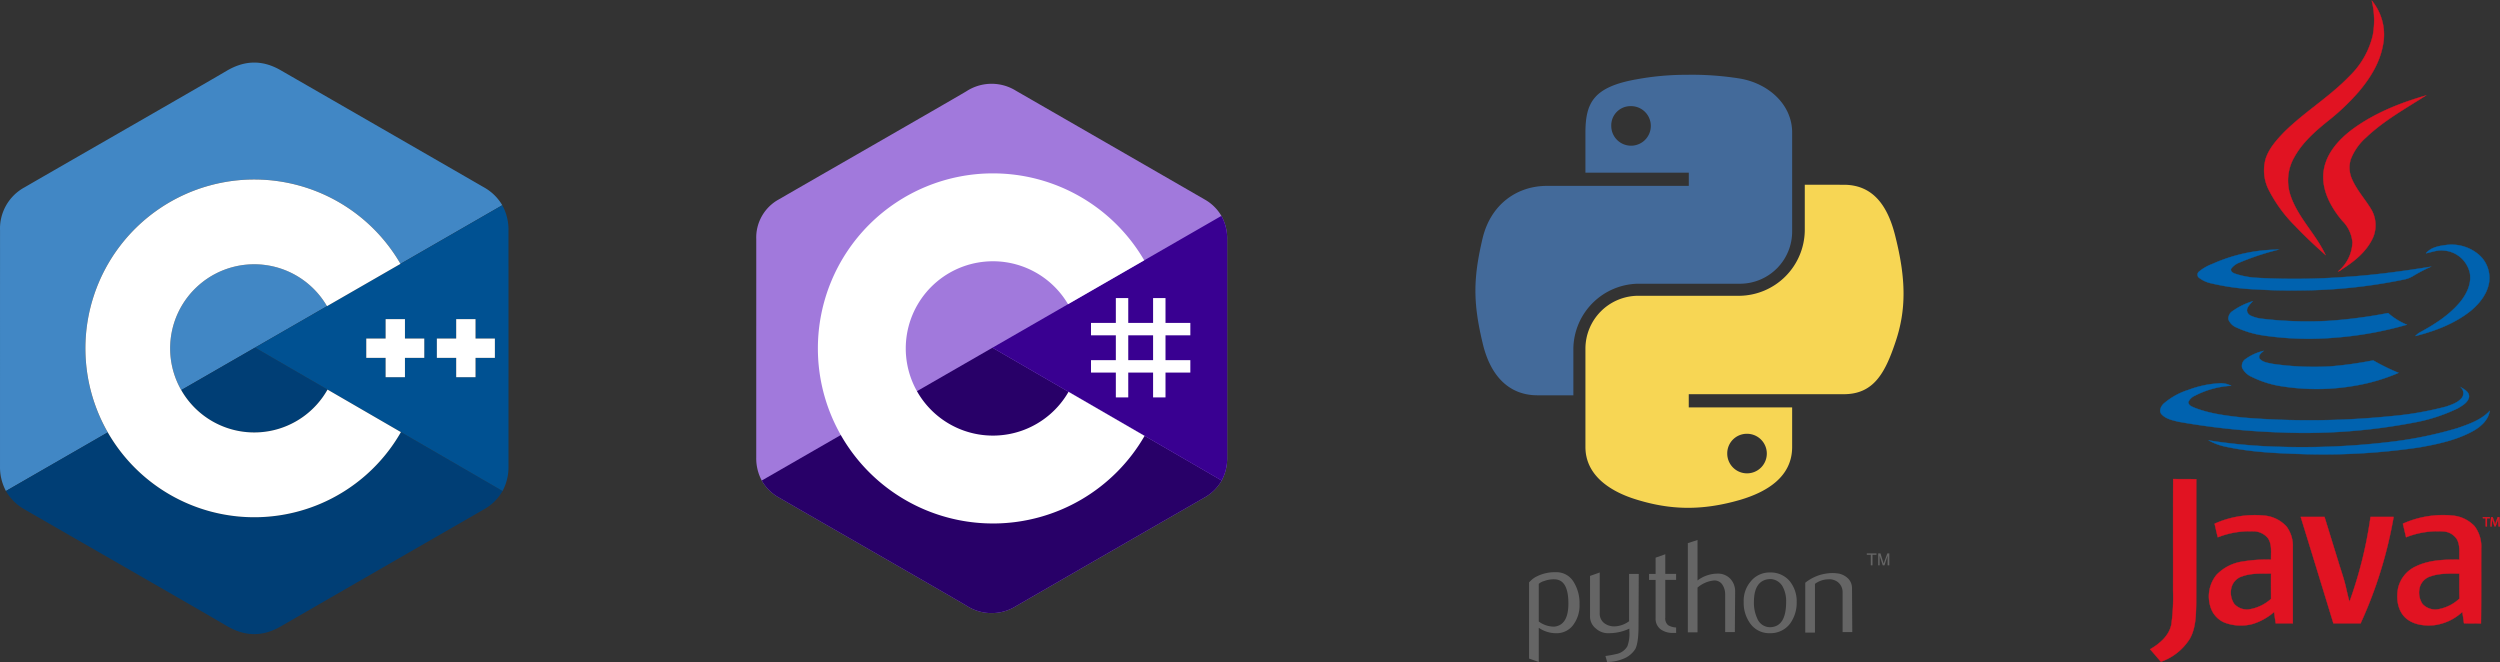 <svg xmlns="http://www.w3.org/2000/svg" width="674.383" height="178.575" viewBox="0 0 674.383 178.575">
  <rect x="0" y="0" width="674.383" height="178.575" fill="#333333" stroke="none"/>
  <g id="Grupo_9918" data-name="Grupo 9918" transform="translate(-221 -972.835)">
    <g id="Grupo_9849" data-name="Grupo 9849" transform="translate(160.457 949.775)">
      <g id="Grupo_9846" data-name="Grupo 9846" transform="translate(60.543 39.945)">
        <path id="Trazado_8964" data-name="Trazado 8964" d="M194.479,171.8a22.679,22.679,0,0,0-19.692,33.936L214.1,183.1A22.67,22.67,0,0,0,194.479,171.8Z" transform="translate(-125.893 -117.394)" fill="#4187c5" fill-rule="evenodd"/>
        <path id="Trazado_8965" data-name="Trazado 8965" d="M83.577,117.03a45.557,45.557,0,0,1,85-22.8l27.458-15.811a13.1,13.1,0,0,0-4.963-4.835q-27.393-15.794-54.8-31.567c-4.922-2.842-9.693-2.738-14.579.144-7.268,4.287-43.66,25.136-54.5,31.417a12.666,12.666,0,0,0-6.64,11.685q-.011,31.764-.007,63.527a13.674,13.674,0,0,0,1.6,6.718L89.609,139.7A45.348,45.348,0,0,1,83.577,117.03Z" transform="translate(-60.543 -39.945)" fill="#4187c5" fill-rule="evenodd"/>
      </g>
      <g id="Grupo_9847" data-name="Grupo 9847" transform="translate(62.147 116.824)">
        <path id="Trazado_8966" data-name="Trazado 8966" d="M179.046,237.731A22.678,22.678,0,0,0,218.5,237.6l-19.556-11.329Z" transform="translate(-131.755 -226.271)" fill="#003e75"/>
        <path id="Trazado_8967" data-name="Trazado 8967" d="M131.412,304.486A45.534,45.534,0,0,1,91.892,281.6L64.43,297.415a13.056,13.056,0,0,0,5.037,4.966c10.845,6.281,47.241,27.129,54.508,31.417,4.888,2.883,9.659,2.986,14.583.144q27.384-15.811,54.8-31.567a13.051,13.051,0,0,0,5.037-4.966l-27.42-15.885A45.537,45.537,0,0,1,131.412,304.486Z" transform="translate(-64.43 -258.727)" fill="#003e75"/>
      </g>
      <path id="Trazado_8968" data-name="Trazado 8968" d="M295.649,140.049a13.608,13.608,0,0,0-1.676-6.849L227.28,171.6l66.773,38.683a13.693,13.693,0,0,0,1.6-6.719S295.656,161.225,295.649,140.049Zm-22.711,34.318h-5.217v5.218H262.5v-5.218h-5.218v-5.218H262.5v-5.218h5.218v5.218h5.217Zm19.04,0H286.76v5.218h-5.219v-5.218h-5.217v-5.218h5.217v-5.218h5.219v5.218h5.218Z" transform="translate(-97.941 -54.777)" fill="#005192"/>
      <g id="Grupo_9848" data-name="Grupo 9848" transform="translate(83.577 71.478)">
        <path id="Trazado_8969" data-name="Trazado 8969" d="M356.581,207.681h-5.219V212.9h-5.217v5.218h5.217v5.218h5.219v-5.218H361.8V212.9h-5.218Z" transform="translate(-251.338 -170.005)" fill="#fff"/>
        <path id="Trazado_8970" data-name="Trazado 8970" d="M310.438,207.681H305.22V212.9H300v5.218h5.218v5.218h5.218v-5.218h5.217V212.9h-5.217Z" transform="translate(-224.234 -170.005)" fill="#fff"/>
        <path id="Trazado_8971" data-name="Trazado 8971" d="M181.687,173.043a22.683,22.683,0,1,1-.148-22.5l19.827-11.416a45.553,45.553,0,1,0,.118,45.389Z" transform="translate(-116.368 -116.368)" fill="#fff"/>
      </g>
    </g>
    <g id="Grupo_9850" data-name="Grupo 9850" transform="translate(425 995.437)">
      <path id="Trazado_8972" data-name="Trazado 8972" d="M127.031,41.977a12.608,12.608,0,0,0-1.553-6.343,12.129,12.129,0,0,0-4.6-4.477Q95.513,16.529,70.134,1.921a12.458,12.458,0,0,0-13.5.134C49.9,6.025,16.2,25.334,6.156,31.151A11.73,11.73,0,0,0,.006,41.972Q0,71.389,0,100.806a12.652,12.652,0,0,0,1.485,6.222,12.087,12.087,0,0,0,4.665,4.6c10.043,5.817,43.75,25.124,50.48,29.1a12.459,12.459,0,0,0,13.5.134q25.361-14.643,50.751-29.235a12.091,12.091,0,0,0,4.665-4.6,12.669,12.669,0,0,0,1.485-6.222s0-39.212-.006-58.823" transform="translate(0 0)" fill="#a179dc"/>
      <path id="Trazado_8973" data-name="Trazado 8973" d="M65.216,143.241,2.988,179.07a12.087,12.087,0,0,0,4.665,4.6c10.043,5.817,43.75,25.124,50.48,29.1a12.459,12.459,0,0,0,13.5.134Q97,198.256,122.39,183.664a12.091,12.091,0,0,0,4.665-4.6l-61.84-35.824" transform="translate(-1.503 -72.043)" fill="#280068"/>
      <path id="Trazado_8974" data-name="Trazado 8974" d="M191.5,78.034a12.608,12.608,0,0,0-1.553-6.343l-61.765,35.564,61.839,35.824a12.68,12.68,0,0,0,1.485-6.222s0-39.212-.006-58.823" transform="translate(-64.469 -36.057)" fill="#390091"/>
      <path id="Trazado_8975" data-name="Trazado 8975" d="M191.727,116.294v6.7h6.7v-6.7h3.349v6.7h6.7v3.349h-6.7v6.7h6.7v3.349h-6.7v6.7h-3.349v-6.7h-6.7v6.7h-3.349v-6.7h-6.7v-3.349h6.7v-6.7h-6.7v-3.349h6.7v-6.7Zm6.7,10.046h-6.7v6.7h6.7Z" transform="translate(-91.377 -58.49)" fill="#fff"/>
      <path id="Trazado_8976" data-name="Trazado 8976" d="M80.676,48.626a47.2,47.2,0,0,1,40.888,23.588l-.08-.136L100.933,83.912A23.5,23.5,0,0,0,80.944,72.334h-.268a23.513,23.513,0,1,0,20.489,35.043l-.1.171,20.522,11.888A47.205,47.205,0,0,1,81.2,143.063l-.526,0a47.22,47.22,0,1,1,0-94.44Z" transform="translate(-16.827 -24.457)" fill="#fff"/>
    </g>
    <g id="Grupo_9853" data-name="Grupo 9853" transform="translate(788.325 950.466)">
      <path id="Trazado_8980" data-name="Trazado 8980" d="M148.384,22.534a14.4,14.4,0,0,1,2.99,12.145c-.885,4.73-3.509,8.911-6.591,12.512a60.911,60.911,0,0,1-8.27,7.843c-3.448,2.777-6.836,5.768-9,9.674A12.629,12.629,0,0,0,126.5,75.235c2.044,5.92,6.8,10.314,9.4,15.9-2.869-2.533-5.676-5.157-8.3-7.934a37.992,37.992,0,0,1-7.049-9.7,11.608,11.608,0,0,1-.794-8.27c.885-2.777,2.869-5,4.852-7.08,5.523-5.523,12.329-9.582,17.73-15.2a22.575,22.575,0,0,0,6.317-11.017,22.2,22.2,0,0,0-.274-9.4Z" transform="translate(-75.916)" fill="#e11322" stroke="#e11322" stroke-miterlimit="10" stroke-width="0.094"/>
      <path id="Trazado_8981" data-name="Trazado 8981" d="M181.972,115.59c5.92-4.364,12.847-7.141,19.866-9.155-5.554,3.54-11.352,6.774-16.143,11.321a15.028,15.028,0,0,0-4.15,5.951,7.589,7.589,0,0,0,.367,5.31c1.281,2.929,3.448,5.31,5.1,7.995a8.463,8.463,0,0,1,.58,7.69c-1.618,3.631-4.791,6.287-8.087,8.392-.428.244-.793.7-1.313.763a10.636,10.636,0,0,0,3.845-7.812,9.37,9.37,0,0,0-2.777-5.859c-3.021-3.6-5.554-8.178-5.035-13.03s4-8.758,7.751-11.565Z" transform="translate(-114.774 -58.298)" fill="#e11322" stroke="#e11322" stroke-miterlimit="10" stroke-width="0.094"/>
      <path id="Trazado_8982" data-name="Trazado 8982" d="M262.113,246.784c1.281-1.556,3.326-1.953,5.188-2.2a11.363,11.363,0,0,1,9.124,2.625,8.288,8.288,0,0,1,2.716,7.324c-.458,3.143-2.563,5.767-4.943,7.751-4.3,3.448-9.613,5.462-14.923,6.805a4.8,4.8,0,0,1,1.038-.885c4.028-2.167,8.025-4.7,10.986-8.24,1.8-2.2,3.2-5.066,2.624-7.965a7.777,7.777,0,0,0-7.2-5.981c-1.587-.153-3.082.458-4.608.763Z" transform="translate(-175.018 -156.086)" fill="#0062af" stroke="#0062af" stroke-miterlimit="10" stroke-width="0.094"/>
      <path id="Trazado_8983" data-name="Trazado 8983" d="M58.576,252.3a44,44,0,0,1,17.852-3.875,70.521,70.521,0,0,0-10.589,3.509,4.853,4.853,0,0,0-2.167,1.648c-.244.641.427,1.068.915,1.282a22.869,22.869,0,0,0,6.592,1.19,182.028,182.028,0,0,0,23.436-.275c7.69-.488,15.319-1.526,22.917-2.746a42.291,42.291,0,0,0-4.943,2.594,7.641,7.641,0,0,1-2.655.916,141.4,141.4,0,0,1-28.441,2.869c-3.692.03-7.354-.031-11.016-.275a63.477,63.477,0,0,1-12.206-1.648,8.16,8.16,0,0,1-3.3-1.526,1.068,1.068,0,0,1-.061-1.526,12.271,12.271,0,0,1,3.662-2.136Z" transform="translate(-29.148 -158.709)" fill="#0062af" stroke="#0062af" stroke-miterlimit="10" stroke-width="0.094"/>
      <path id="Trazado_8984" data-name="Trazado 8984" d="M88.465,297.858a18.32,18.32,0,0,1,5.371-2.624c-.61.732-1.465,1.435-1.526,2.441a1.715,1.715,0,0,0,1.007,1.435,9.94,9.94,0,0,0,3.265.854,103.84,103.84,0,0,0,17.7.549,130.783,130.783,0,0,0,16.113-2.106,17.925,17.925,0,0,0,5.035,3.143,96.456,96.456,0,0,1-19.714,3.509,83.519,83.519,0,0,1-18.92-.61,26.18,26.18,0,0,1-7.263-2.136,3.944,3.944,0,0,1-2.227-2.2,2.457,2.457,0,0,1,1.159-2.258Z" transform="translate(-53.512 -191.588)" fill="#0062af" stroke="#0062af" stroke-miterlimit="10" stroke-width="0.094"/>
      <path id="Trazado_8985" data-name="Trazado 8985" d="M100.46,342.432a13.461,13.461,0,0,1,4.852-2.2c-.549.518-1.526,1.159-1.1,2.044.824,1.068,2.35,1.19,3.57,1.465a77.926,77.926,0,0,0,15.533.671,104.4,104.4,0,0,0,11.566-1.617,56.783,56.783,0,0,0,6.835,3.357,50.69,50.69,0,0,1-11.352,3.387,60.125,60.125,0,0,1-19.836.275,27.684,27.684,0,0,1-8.484-2.625,5.133,5.133,0,0,1-2.5-2.38,2.2,2.2,0,0,1,.915-2.381Z" transform="translate(-62.034 -223.206)" fill="#0062af" stroke="#0062af" stroke-miterlimit="10" stroke-width="0.094"/>
      <path id="Trazado_8986" data-name="Trazado 8986" d="M29.125,371.621a27.941,27.941,0,0,1,8.3-1.8,5.869,5.869,0,0,1,3.3.641,24.2,24.2,0,0,0-9.82,2.716,3.319,3.319,0,0,0-1.7,1.678c0,.946,1.023,1.251,1.7,1.556,4.238,1.648,8.768,2.167,13.211,2.655a219.626,219.626,0,0,0,39.809-.4,87.864,87.864,0,0,0,14.877-2.594c1.549-.549,3.3-1.1,4.325-2.533a2.183,2.183,0,0,0-.409-2.655c.993.58,2.4,1.312,2.192,2.716-.38,1.464-1.812,2.227-2.982,2.929a45.85,45.85,0,0,1-11.954,3.876,156.406,156.406,0,0,1-36.184,2.625,194.68,194.68,0,0,1-27.241-2.869c-1.608-.4-3.42-.733-4.589-2.045-.76-.915-.088-2.2.643-2.868a18.73,18.73,0,0,1,6.518-3.631Z" transform="translate(-6.222 -244.036)" fill="#0062af" stroke="#0062af" stroke-miterlimit="10" stroke-width="0.094"/>
      <path id="Trazado_8987" data-name="Trazado 8987" d="M143.68,399.373c3.082-1.068,6.378-2.2,8.667-4.638-.4,2.655-2.685,4.486-4.943,5.676-4.334,2.258-9.185,3.3-14.007,4.15a176.922,176.922,0,0,1-30.882,1.831c-7.049-.213-14.16-.488-21.087-1.953a15.907,15.907,0,0,1-4.852-1.739,146.871,146.871,0,0,0,18.676,1.709,200.055,200.055,0,0,0,30.821-1.373,105.515,105.515,0,0,0,17.608-3.662Z" transform="translate(-48.071 -261.52)" fill="#0062af" stroke="#0062af" stroke-miterlimit="10" stroke-width="0.094"/>
      <path id="Trazado_8988" data-name="Trazado 8988" d="M18.87,489.793c.031-10.01-.03-20.019.031-30.058,2.075.061,4.15,0,6.225.061-.03,11.2,0,22.429-.03,33.66-.061,3.143-.122,6.439-1.648,9.246a15.028,15.028,0,0,1-7.843,6.317c-1.007-1.1-1.923-2.258-2.93-3.357h0c2.563-1.5,5.127-3.632,5.737-6.714a53.963,53.963,0,0,0,.458-9.155Z" transform="translate(0 -308.151)" fill="#e11322" stroke="#e11322" stroke-miterlimit="10" stroke-width="0.094"/>
      <path id="Trazado_8989" data-name="Trazado 8989" d="M68.912,493.935a26.452,26.452,0,0,1,13.183-2.2,9.232,9.232,0,0,1,6.225,2.991A8.785,8.785,0,0,1,90,500.343v20.476H85.391c-.153-1.007-.305-2.044-.428-3.082a15.886,15.886,0,0,1-5.768,3.234,12.445,12.445,0,0,1-7.6-.366,6.67,6.67,0,0,1-3.845-4.394,9.266,9.266,0,0,1,1.648-8.453,12.116,12.116,0,0,1,7.2-3.631,38.789,38.789,0,0,1,7.537-.489c-.061-1.922.305-4.028-.793-5.737a5.063,5.063,0,0,0-4-1.923,23.5,23.5,0,0,0-9.582,1.618c-.305-1.221-.58-2.441-.854-3.662m7.568,14.159a4.277,4.277,0,0,0-2.96,2.807,5.447,5.447,0,0,0,.7,4.7,4.606,4.606,0,0,0,4.272,1.4,11.461,11.461,0,0,0,5.645-2.777c0-2.289-.031-4.547,0-6.836-2.563,0-5.188-.153-7.66.7Z" transform="translate(-38.831 -330.297)" fill="#e11322" stroke="#e11322" stroke-miterlimit="10" stroke-width="0.094"/>
      <path id="Trazado_8990" data-name="Trazado 8990" d="M244.74,493.909a26.351,26.351,0,0,1,13.244-2.2,9.276,9.276,0,0,1,6.072,2.868,9.084,9.084,0,0,1,1.8,6.043c-.031,6.744.03,13.457-.061,20.2-1.526-.061-3.052.031-4.577-.061-.153-1.038-.275-2.045-.458-3.052a13.673,13.673,0,0,1-7.6,3.57c-2.655.244-5.645-.091-7.721-1.984-2.167-2.014-2.533-5.279-1.984-8.056a8.584,8.584,0,0,1,4.761-5.8c3.631-1.77,7.782-1.861,11.749-1.831-.061-1.862.274-3.845-.672-5.523a4.683,4.683,0,0,0-3.753-2.106,23.134,23.134,0,0,0-9.949,1.587c-.274-1.221-.579-2.441-.854-3.662m7.476,14.19a4.367,4.367,0,0,0-2.869,2.746,5.625,5.625,0,0,0,.671,4.73,4.7,4.7,0,0,0,4.364,1.4A11.142,11.142,0,0,0,260,514.111c-.061-2.227-.031-4.486-.031-6.744-2.594,0-5.249-.153-7.751.733Z" transform="translate(-163.87 -330.271)" fill="#e11322" stroke="#e11322" stroke-miterlimit="10" stroke-width="0.094"/>
      <path id="Trazado_8991" data-name="Trazado 8991" d="M152.876,493.235h6.408c1.251,4.028,2.471,8.025,3.723,12.054.732,2.471,1.648,4.913,2.167,7.446.275,1.129.518,2.289.854,3.387a113.61,113.61,0,0,0,5.676-22.887h6.225a116.551,116.551,0,0,1-8.911,28.715h-7.324q-4.394-14.373-8.819-28.715Z" transform="translate(-99.57 -331.428)" fill="#e11322" stroke="#e11322" stroke-miterlimit="10" stroke-width="0.094"/>
      <g id="Grupo_9852" data-name="Grupo 9852" transform="translate(102.454 161.888)">
        <path id="Trazado_8992" data-name="Trazado 8992" d="M319.657,490.8h-.75v-.271h1.826v.271h-.754V493h-.322Z" transform="translate(-318.907 -490.53)" fill="#e11322" stroke="#e11322" stroke-miterlimit="10" stroke-width="0.094"/>
        <path id="Trazado_8993" data-name="Trazado 8993" d="M327.723,491.914c-.018-.344-.04-.761-.04-1.065h-.008c-.088.285-.186.6-.311.937l-.436,1.2h-.241l-.4-1.175c-.117-.351-.213-.666-.282-.959H326c-.007.307-.026.717-.047,1.091L325.882,493h-.3l.172-2.467h.406l.421,1.193c.1.3.183.575.249.831h.007c.066-.249.154-.52.264-.831l.439-1.193h.406L328.1,493h-.315Z" transform="translate(-323.542 -490.53)" fill="#e11322" stroke="#e11322" stroke-miterlimit="10" stroke-width="0.094"/>
      </g>
    </g>
    <g id="Grupo_9917" data-name="Grupo 9917" transform="translate(342.704 992.987)">
      <path id="Trazado_9260" data-name="Trazado 9260" d="M333.258.026a73.8,73.8,0,0,0-13.346,1.19c-11.859,2.073-13.941,6.38-13.941,14.536V26.429h27.882v3.56H295.59c-8.011,0-15.121,4.893-17.347,14.085-2.523,10.679-2.667,17.2,0,28.323,1.928,8.309,6.678,14.085,14.833,14.085h9.642V73.731a17.769,17.769,0,0,1,17.347-17.347h27.729a14.086,14.086,0,0,0,13.941-14.238V15.6c0-7.561-6.38-13.2-13.941-14.536A81.576,81.576,0,0,0,333.258.026Zm-15.13,8.453a5.337,5.337,0,1,1-5.191,5.335,5.191,5.191,0,0,1,5.191-5.336Z" fill="#436a9a"/>
      <path id="Trazado_9261" data-name="Trazado 9261" d="M664.77,329.4v12.31a17.851,17.851,0,0,1-17.5,17.645H619.541A14.281,14.281,0,0,0,605.6,373.593v26.548c0,7.561,6.524,12.012,13.941,14.238,8.75,2.667,17.2,3.118,27.882,0,6.966-2.073,13.941-6.083,13.941-14.238V389.462H633.473V385.9H675.3c8.011,0,11.12-5.632,13.941-14.085,2.965-8.75,2.821-17.05,0-28.323-1.929-8.011-5.785-14.085-13.941-14.085Zm-15.725,67.181a5.337,5.337,0,1,1-5.191,5.335,5.282,5.282,0,0,1,5.191-5.335Z" transform="translate(-299.629 -299.717)" fill="#f7d654"/>
      <g id="Grupo_9916" data-name="Grupo 9916" transform="translate(290.767 125.511)">
        <path id="Trazado_9262" data-name="Trazado 9262" d="M447.491,1409.941c0-4.308-1.229-6.457-3.691-6.536a7.175,7.175,0,0,0-2.845.462,3.462,3.462,0,0,0-1.462.771v10.148a6.981,6.981,0,0,0,4.153,1.383C446.183,1415.935,447.491,1413.86,447.491,1409.941Zm3,.154a8.749,8.749,0,0,1-1.537,5.382,5.508,5.508,0,0,1-4.766,2.462,8.19,8.19,0,0,1-4.691-1.463v9.228l-2.616-.925V1404.25a6.978,6.978,0,0,1,1.616-1.383,10.874,10.874,0,0,1,5.611-1.383,5.38,5.38,0,0,1,4.691,2.462,10.707,10.707,0,0,1,1.691,6.148Zm15.913,6.074c0,2.92-.308,4.92-.846,6a6.649,6.649,0,0,1-3.308,2.691,11.618,11.618,0,0,1-4.308.846l-.463-1.617a32.742,32.742,0,0,0,3.308-.617,4.447,4.447,0,0,0,2.612-2,9.8,9.8,0,0,0,.537-4.074v-.691a12.968,12.968,0,0,1-5.611,1.229,4.829,4.829,0,0,1-3.383-1.229,4.126,4.126,0,0,1-1.617-3.383v-10.839l2.612-.92v10.919a3.272,3.272,0,0,0,1.154,2.691,4.425,4.425,0,0,0,2.92.92,6.945,6.945,0,0,0,3.845-1.383v-12.769h2.612Zm10.148,1.691h-.846a5.33,5.33,0,0,1-3.462-1.074,3.567,3.567,0,0,1-1.229-2.92v-10.3h-1.766v-1.621h1.766v-4.382l2.612-.921v5.3h2.92v1.616h-2.92v10.148a2.359,2.359,0,0,0,.771,2.074,4.517,4.517,0,0,0,2.154.617Zm15.838-.233h-2.612v-10.073a4.713,4.713,0,0,0-.691-2.612,2.545,2.545,0,0,0-2.308-1.229,7.974,7.974,0,0,0-4.457,1.92v12.073H479.71V1393.64l2.612-.846v10.919a9,9,0,0,1,5.457-1.845,4.526,4.526,0,0,1,3.383,1.383,4.951,4.951,0,0,1,1.308,3.462Zm13.839-8.148a8.213,8.213,0,0,0-.92-4.074,3.916,3.916,0,0,0-3.462-2.074c-2.845.154-4.308,2.229-4.308,6.148a9.962,9.962,0,0,0,.92,4.537,3.7,3.7,0,0,0,3.462,2.308c2.845-.081,4.308-2.309,4.308-6.846Zm2.845,0a9.618,9.618,0,0,1-1.766,5.845,6.562,6.562,0,0,1-5.382,2.612,6.269,6.269,0,0,1-5.382-2.612,9.433,9.433,0,0,1-1.766-5.845,7.987,7.987,0,0,1,1.92-5.536,6.481,6.481,0,0,1,5.228-2.383,6.642,6.642,0,0,1,5.3,2.383,8.593,8.593,0,0,1,1.848,5.535Zm14.993,8.148h-2.612v-10.611a3.472,3.472,0,0,0-1.075-2.691,3.739,3.739,0,0,0-2.845-.92,6.177,6.177,0,0,0-3.537,1.229v13.147h-2.612v-13.456a12.016,12.016,0,0,1,4.154-2.154,12.933,12.933,0,0,1,3.154-.463,12.143,12.143,0,0,1,1.766.154,5.051,5.051,0,0,1,2.462,1.308,3.663,3.663,0,0,1,1.075,2.612Z" transform="translate(-436.881 -1392.794)" fill="#656565"/>
        <path id="Trazado_9263" data-name="Trazado 9263" d="M1448.943,1436.15h.463v-2.845h1.074v-.383h-2.612v.383h1.075Zm2,0h.383v-2.612l.846,2.612h.463l.846-2.612v2.612h.463v-3.228h-.537l-1,2.766-.846-2.766h-.617Z" transform="translate(-1356.763 -1429.306)" fill="#656565"/>
      </g>
    </g>
  </g>
</svg>
